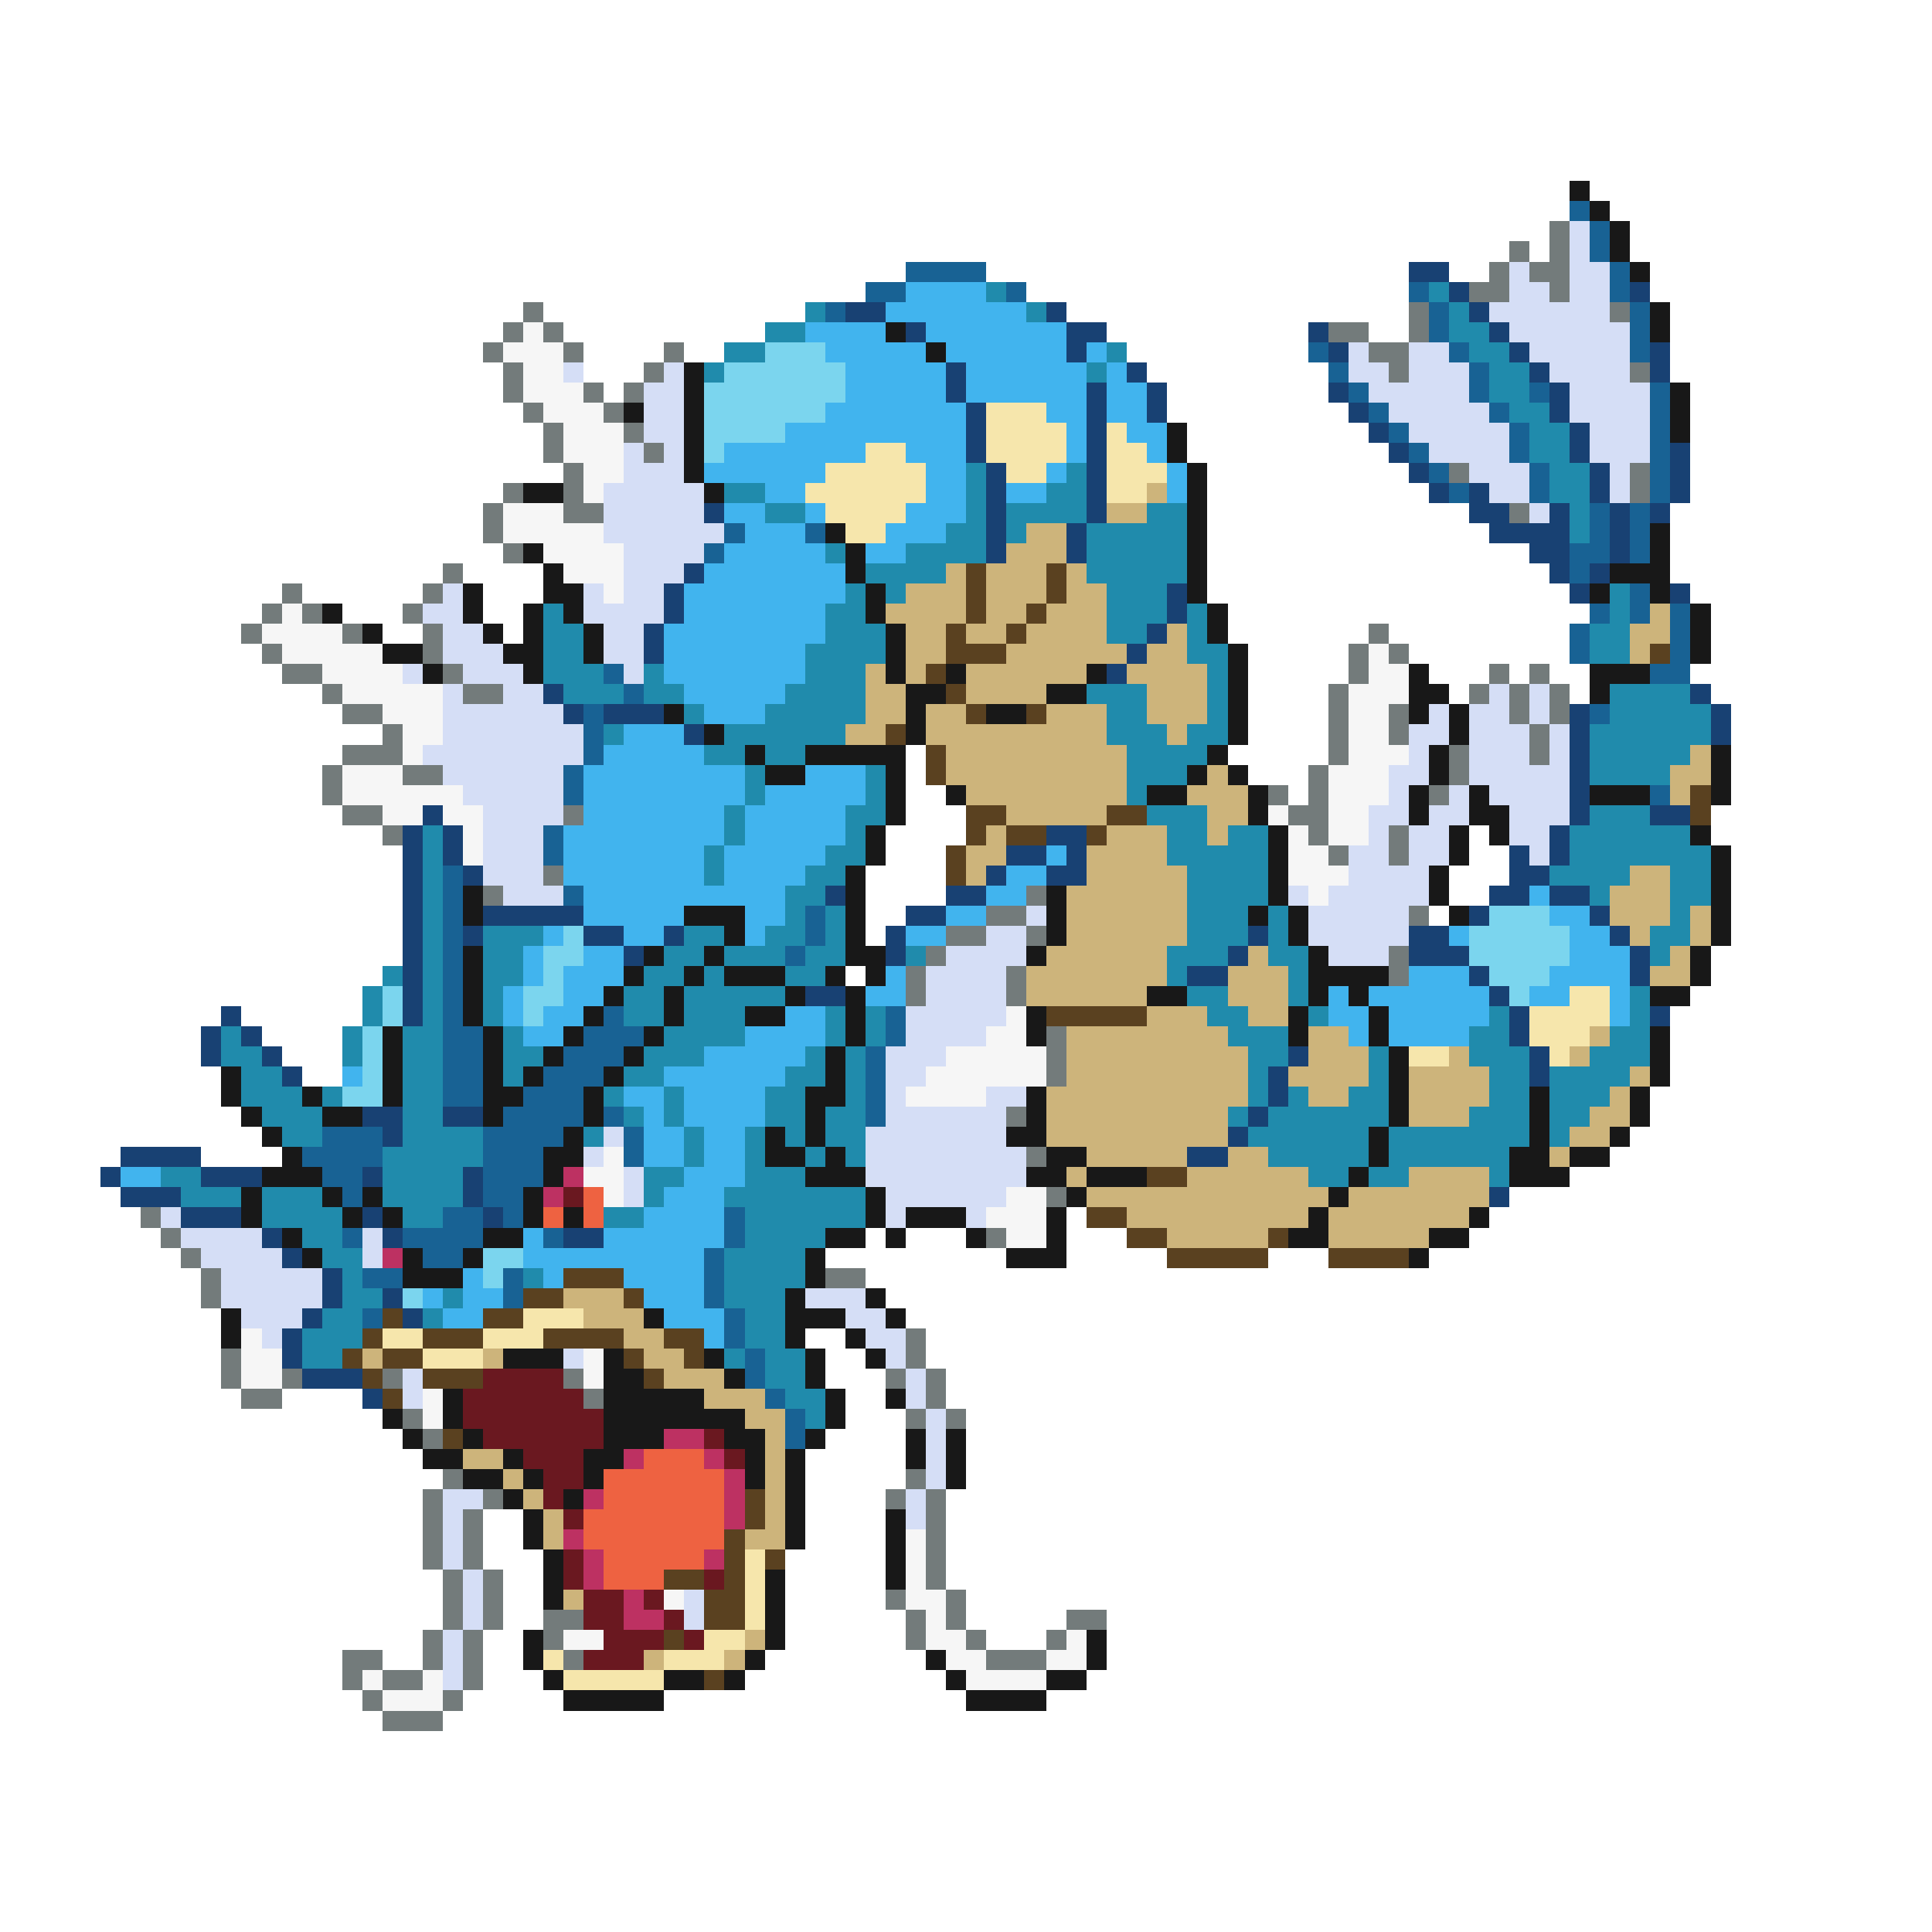 <svg xmlns="http://www.w3.org/2000/svg" viewBox="0 -0.5 96 96" shape-rendering="crispEdges">
<path stroke="#181818" d="M78 9h1M79 10h1M80 11h1M80 12h1M81 13h1M82 15h1M44 16h1M82 16h1M46 17h1M34 18h1M34 19h1M83 19h1M31 20h1M34 20h1M83 20h1M34 21h1M58 21h1M83 21h1M34 22h1M58 22h1M34 23h1M59 23h1M26 24h2M35 24h1M59 24h1M59 25h1M41 26h1M59 26h1M82 26h1M26 27h1M42 27h1M59 27h1M82 27h1M27 28h1M42 28h1M59 28h1M80 28h3M23 29h1M27 29h2M43 29h1M59 29h1M79 29h1M82 29h1M16 30h1M23 30h1M26 30h1M28 30h1M43 30h1M60 30h1M84 30h1M18 31h1M24 31h1M26 31h1M29 31h1M44 31h1M60 31h1M84 31h1M19 32h2M25 32h2M29 32h1M44 32h1M61 32h1M84 32h1M21 33h1M26 33h1M44 33h1M47 33h1M54 33h1M61 33h1M70 33h1M79 33h3M45 34h2M52 34h2M61 34h1M70 34h2M79 34h1M33 35h1M45 35h1M49 35h2M61 35h1M70 35h1M72 35h1M35 36h1M45 36h1M61 36h1M72 36h1M37 37h1M40 37h5M60 37h1M71 37h1M85 37h1M38 38h2M44 38h1M59 38h1M61 38h1M71 38h1M85 38h1M44 39h1M47 39h1M57 39h2M62 39h1M70 39h1M73 39h1M79 39h3M85 39h1M44 40h1M62 40h1M70 40h1M73 40h2M43 41h1M63 41h1M72 41h1M74 41h1M84 41h1M43 42h1M63 42h1M72 42h1M85 42h1M42 43h1M63 43h1M71 43h1M85 43h1M23 44h1M42 44h1M52 44h1M63 44h1M71 44h1M85 44h1M23 45h1M34 45h3M42 45h1M52 45h1M62 45h1M64 45h1M72 45h1M85 45h1M36 46h1M42 46h1M52 46h1M64 46h1M85 46h1M23 47h1M32 47h1M35 47h1M42 47h2M51 47h1M65 47h1M84 47h1M23 48h1M31 48h1M34 48h1M36 48h3M41 48h1M43 48h1M65 48h4M84 48h1M23 49h1M30 49h1M33 49h1M39 49h1M42 49h1M57 49h2M65 49h1M67 49h1M82 49h2M23 50h1M29 50h1M33 50h1M37 50h2M42 50h1M51 50h1M64 50h1M68 50h1M19 51h1M24 51h1M28 51h1M32 51h1M42 51h1M51 51h1M64 51h1M68 51h1M82 51h1M19 52h1M24 52h1M27 52h1M31 52h1M41 52h1M69 52h1M82 52h1M11 53h1M19 53h1M24 53h1M26 53h1M30 53h1M41 53h1M69 53h1M82 53h1M11 54h1M15 54h1M19 54h1M24 54h2M29 54h1M40 54h2M51 54h1M69 54h1M76 54h1M81 54h1M12 55h1M16 55h2M24 55h1M29 55h1M40 55h1M51 55h1M69 55h1M76 55h1M81 55h1M13 56h1M28 56h1M38 56h1M40 56h1M50 56h2M68 56h1M76 56h1M80 56h1M14 57h1M27 57h2M38 57h2M41 57h1M52 57h2M68 57h1M75 57h2M78 57h2M13 58h3M27 58h1M40 58h3M51 58h2M54 58h3M67 58h1M75 58h3M12 59h1M16 59h1M18 59h1M26 59h1M43 59h1M53 59h1M66 59h1M12 60h1M17 60h1M19 60h1M26 60h1M28 60h1M43 60h1M45 60h3M52 60h1M65 60h1M73 60h1M14 61h1M24 61h2M41 61h2M44 61h1M48 61h1M52 61h1M64 61h2M71 61h2M15 62h1M20 62h1M23 62h1M40 62h1M50 62h3M70 62h1M20 63h3M40 63h1M39 64h1M43 64h1M11 65h1M32 65h1M39 65h3M44 65h1M11 66h1M39 66h1M42 66h1M25 67h3M30 67h1M35 67h1M40 67h1M43 67h1M30 68h2M36 68h1M40 68h1M22 69h1M30 69h5M41 69h1M44 69h1M19 70h1M22 70h1M30 70h7M41 70h1M20 71h1M23 71h1M30 71h3M36 71h2M40 71h1M45 71h1M47 71h1M21 72h2M25 72h1M29 72h2M37 72h1M39 72h1M45 72h1M47 72h1M23 73h2M26 73h1M29 73h1M37 73h1M39 73h1M47 73h1M25 74h1M28 74h1M39 74h1M26 75h1M39 75h1M44 75h1M26 76h1M39 76h1M44 76h1M27 77h1M44 77h1M27 78h1M38 78h1M44 78h1M27 79h1M38 79h1M38 80h1M26 81h1M38 81h1M54 81h1M26 82h1M37 82h1M46 82h1M54 82h1M27 83h1M33 83h2M36 83h1M47 83h1M52 83h2M28 84h5M48 84h4" />
<path stroke="#186294" d="M78 10h1M79 11h1M79 12h1M45 13h4M80 13h1M43 14h2M50 14h1M70 14h1M80 14h1M41 15h1M71 15h1M81 15h1M71 16h1M81 16h1M65 17h1M72 17h1M81 17h1M66 18h1M73 18h1M67 19h1M73 19h1M76 19h1M82 19h1M68 20h1M74 20h1M82 20h1M69 21h1M75 21h1M82 21h1M70 22h1M75 22h1M82 22h1M71 23h1M76 23h1M82 23h1M72 24h1M76 24h1M82 24h1M79 25h1M81 25h1M36 26h1M40 26h1M79 26h1M81 26h1M35 27h1M78 27h2M81 27h1M78 28h1M81 29h1M79 30h1M81 30h1M83 30h1M78 31h1M83 31h1M78 32h1M83 32h1M30 33h1M82 33h2M31 34h1M29 35h1M79 35h1M29 36h1M29 37h1M28 38h1M28 39h1M82 39h1M27 41h1M27 42h1M22 43h1M22 44h1M28 44h1M22 45h1M40 45h1M22 46h1M40 46h1M22 47h1M39 47h1M22 48h1M22 49h1M22 50h1M30 50h1M44 50h1M22 51h2M29 51h3M44 51h1M22 52h2M28 52h3M43 52h1M22 53h2M27 53h3M43 53h1M22 54h2M26 54h3M43 54h1M25 55h4M30 55h1M43 55h1M16 56h3M24 56h4M31 56h1M15 57h4M24 57h3M31 57h1M16 58h2M24 58h3M17 59h1M24 59h2M22 60h2M25 60h1M36 60h1M17 61h1M20 61h4M27 61h1M36 61h1M21 62h2M35 62h1M18 63h2M25 63h1M35 63h1M25 64h1M35 64h1M18 65h1M36 65h1M36 66h1M37 67h1M37 68h1M38 69h1M39 70h1M39 71h1" />
<path stroke="#737b7b" d="M77 11h1M75 12h1M77 12h1M74 13h1M76 13h2M73 14h2M77 14h1M26 15h1M70 15h1M80 15h1M25 16h1M27 16h1M66 16h2M70 16h1M24 17h1M28 17h1M33 17h1M68 17h2M25 18h1M32 18h1M69 18h1M81 18h1M25 19h1M29 19h1M31 19h1M26 20h1M30 20h1M27 21h1M31 21h1M27 22h1M32 22h1M28 23h1M72 23h1M81 23h1M25 24h1M28 24h1M81 24h1M24 25h1M28 25h2M75 25h1M24 26h1M25 27h1M22 28h1M14 29h1M21 29h1M13 30h1M15 30h1M20 30h1M12 31h1M17 31h1M21 31h1M68 31h1M13 32h1M21 32h1M67 32h1M69 32h1M14 33h2M22 33h1M67 33h1M74 33h1M76 33h1M16 34h1M23 34h2M66 34h1M73 34h1M75 34h1M77 34h1M17 35h2M66 35h1M69 35h1M75 35h1M77 35h1M19 36h1M66 36h1M69 36h1M76 36h1M17 37h3M66 37h1M72 37h1M76 37h1M16 38h1M20 38h2M65 38h1M72 38h1M16 39h1M63 39h1M65 39h1M71 39h1M17 40h2M28 40h1M64 40h2M19 41h1M65 41h1M69 41h1M66 42h1M69 42h1M27 43h1M24 44h1M51 44h1M49 45h2M70 45h1M47 46h2M51 46h1M46 47h1M69 47h1M45 48h1M50 48h1M69 48h1M45 49h1M50 49h1M52 51h1M52 52h1M52 53h1M50 55h1M51 57h1M52 59h1M7 60h1M8 61h1M49 61h1M9 62h1M10 63h1M41 63h2M10 64h1M45 66h1M11 67h1M45 67h1M11 68h1M14 68h1M19 68h1M28 68h1M44 68h1M46 68h1M12 69h2M29 69h1M46 69h1M20 70h1M45 70h1M47 70h1M21 71h1M22 73h1M45 73h1M21 74h1M24 74h1M44 74h1M46 74h1M21 75h1M23 75h1M46 75h1M21 76h1M23 76h1M46 76h1M21 77h1M23 77h1M46 77h1M22 78h1M24 78h1M46 78h1M22 79h1M24 79h1M44 79h1M47 79h1M22 80h1M24 80h1M27 80h2M45 80h1M47 80h1M53 80h2M21 81h1M23 81h1M27 81h1M45 81h1M48 81h1M52 81h1M17 82h2M21 82h1M23 82h1M28 82h1M49 82h3M17 83h1M19 83h2M23 83h1M18 84h1M22 84h1M19 85h3" />
<path stroke="#d5def6" d="M78 11h1M78 12h1M75 13h1M78 13h2M75 14h2M78 14h2M74 15h6M75 16h6M67 17h1M70 17h2M76 17h5M28 18h1M33 18h1M67 18h2M70 18h3M77 18h4M32 19h2M68 19h5M78 19h4M32 20h2M69 20h5M78 20h4M32 21h2M70 21h5M79 21h3M31 22h1M33 22h1M71 22h4M79 22h3M31 23h3M73 23h3M80 23h1M30 24h5M74 24h2M80 24h1M30 25h5M76 25h1M30 26h6M31 27h4M31 28h3M22 29h1M29 29h1M31 29h2M21 30h2M29 30h4M22 31h2M30 31h2M22 32h3M30 32h2M20 33h1M23 33h3M31 33h1M22 34h1M25 34h2M74 34h1M76 34h1M22 35h6M71 35h1M73 35h2M76 35h1M22 36h7M70 36h2M73 36h3M77 36h1M21 37h8M70 37h1M73 37h3M77 37h1M22 38h6M69 38h2M73 38h5M23 39h5M69 39h1M72 39h1M74 39h4M24 40h4M68 40h2M71 40h2M75 40h3M24 41h3M68 41h1M70 41h2M75 41h2M24 42h3M67 42h2M70 42h2M76 42h1M24 43h3M67 43h4M25 44h3M64 44h1M66 44h5M51 45h1M65 45h5M49 46h2M65 46h5M47 47h4M66 47h3M46 48h4M46 49h4M45 50h5M45 51h4M44 52h3M44 53h2M44 54h1M49 54h2M44 55h6M30 56h1M43 56h7M29 57h1M43 57h8M31 58h1M43 58h8M31 59h1M44 59h6M8 60h1M44 60h1M48 60h1M9 61h4M18 61h1M10 62h4M18 62h1M11 63h5M11 64h5M40 64h3M12 65h3M42 65h2M13 66h1M43 66h2M28 67h1M44 67h1M20 68h1M45 68h1M20 69h1M45 69h1M46 70h1M46 71h1M46 72h1M46 73h1M22 74h2M45 74h1M22 75h1M45 75h1M22 76h1M22 77h1M23 78h1M23 79h1M34 79h1M23 80h1M34 80h1M22 81h1M22 82h1M22 83h1" />
<path stroke="#184173" d="M70 13h2M72 14h1M81 14h1M42 15h2M52 15h1M73 15h1M45 16h1M53 16h2M65 16h1M74 16h1M53 17h1M66 17h1M75 17h1M82 17h1M47 18h1M56 18h1M76 18h1M82 18h1M47 19h1M54 19h1M57 19h1M66 19h1M77 19h1M48 20h1M54 20h1M57 20h1M67 20h1M77 20h1M48 21h1M54 21h1M68 21h1M78 21h1M48 22h1M54 22h1M69 22h1M78 22h1M83 22h1M49 23h1M54 23h1M70 23h1M79 23h1M83 23h1M49 24h1M54 24h1M71 24h1M73 24h1M79 24h1M83 24h1M35 25h1M49 25h1M54 25h1M73 25h2M77 25h1M80 25h1M82 25h1M49 26h1M53 26h1M74 26h4M80 26h1M49 27h1M53 27h1M76 27h2M80 27h1M34 28h1M77 28h1M79 28h1M33 29h1M58 29h1M78 29h1M83 29h1M33 30h1M58 30h1M32 31h1M57 31h1M32 32h1M56 32h1M55 33h1M27 34h1M84 34h1M28 35h1M30 35h3M78 35h1M85 35h1M34 36h1M78 36h1M85 36h1M78 37h1M78 38h1M78 39h1M21 40h1M78 40h1M82 40h2M20 41h1M22 41h1M52 41h2M77 41h1M20 42h1M22 42h1M50 42h2M53 42h1M75 42h1M77 42h1M20 43h1M23 43h1M49 43h1M52 43h2M75 43h2M20 44h1M41 44h1M47 44h2M74 44h2M77 44h2M20 45h1M24 45h5M45 45h2M73 45h1M79 45h1M20 46h1M23 46h1M29 46h2M33 46h1M44 46h1M62 46h1M70 46h2M80 46h1M20 47h1M31 47h1M44 47h1M61 47h1M70 47h3M81 47h1M20 48h1M59 48h2M73 48h1M81 48h1M20 49h1M40 49h2M74 49h1M11 50h1M20 50h1M75 50h1M82 50h1M10 51h1M12 51h1M75 51h1M10 52h1M13 52h1M64 52h1M76 52h1M14 53h1M63 53h1M76 53h1M63 54h1M18 55h2M22 55h2M62 55h1M19 56h1M61 56h1M6 57h4M59 57h2M5 58h1M10 58h3M18 58h1M23 58h1M6 59h3M23 59h1M74 59h1M9 60h3M18 60h1M24 60h1M13 61h1M19 61h1M28 61h2M14 62h1M16 63h1M16 64h1M19 64h1M15 65h1M20 65h1M14 66h1M14 67h1M15 68h3M18 69h1" />
<path stroke="#41b4ee" d="M45 14h4M44 15h7M40 16h4M46 16h7M41 17h5M47 17h6M54 17h1M42 18h5M48 18h6M55 18h1M42 19h5M48 19h6M55 19h2M41 20h7M52 20h2M55 20h2M39 21h9M53 21h1M56 21h2M36 22h7M45 22h3M53 22h1M57 22h1M35 23h6M46 23h2M52 23h1M58 23h1M38 24h2M46 24h2M50 24h2M58 24h1M36 25h2M40 25h1M45 25h3M37 26h3M44 26h3M36 27h5M43 27h2M35 28h7M34 29h8M34 30h7M33 31h8M33 32h7M33 33h7M34 34h5M35 35h3M31 36h3M30 37h5M29 38h8M40 38h3M29 39h8M38 39h5M29 40h7M37 40h5M28 41h8M37 41h5M28 42h7M36 42h5M52 42h1M28 43h7M36 43h4M50 43h2M29 44h10M49 44h2M76 44h1M29 45h5M37 45h2M47 45h2M77 45h2M27 46h1M31 46h2M37 46h1M45 46h2M72 46h1M78 46h2M26 47h1M29 47h2M78 47h3M26 48h1M28 48h3M44 48h1M70 48h3M77 48h4M25 49h1M28 49h2M43 49h2M66 49h1M68 49h6M76 49h2M80 49h1M25 50h1M27 50h2M39 50h2M66 50h2M69 50h5M80 50h1M26 51h2M37 51h4M67 51h1M69 51h4M35 52h5M17 53h1M33 53h6M31 54h2M34 54h4M32 55h1M34 55h4M32 56h2M35 56h2M32 57h2M35 57h2M6 58h2M34 58h3M33 59h3M32 60h4M26 61h1M30 61h6M26 62h9M23 63h1M27 63h1M31 63h4M21 64h1M23 64h2M32 64h3M22 65h2M33 65h3M35 66h1" />
<path stroke="#208bac" d="M49 14h1M71 14h1M40 15h1M51 15h1M72 15h1M38 16h2M72 16h2M36 17h2M55 17h1M73 17h2M35 18h1M54 18h1M74 18h2M74 19h2M75 20h2M76 21h2M76 22h2M48 23h1M53 23h1M77 23h2M36 24h2M48 24h1M52 24h2M77 24h2M38 25h2M48 25h1M50 25h4M57 25h2M78 25h1M47 26h2M50 26h1M54 26h5M78 26h1M41 27h1M45 27h4M54 27h5M43 28h4M54 28h5M42 29h1M44 29h1M55 29h3M80 29h1M27 30h1M41 30h2M55 30h3M59 30h1M80 30h1M27 31h2M41 31h3M55 31h2M59 31h1M79 31h2M27 32h2M40 32h4M59 32h2M79 32h2M27 33h3M32 33h1M40 33h3M60 33h1M28 34h3M32 34h2M39 34h4M54 34h3M60 34h1M80 34h4M34 35h1M38 35h5M55 35h2M60 35h1M80 35h5M30 36h1M36 36h6M55 36h3M59 36h2M79 36h6M35 37h2M38 37h2M56 37h4M79 37h5M37 38h1M43 38h1M56 38h3M79 38h4M37 39h1M43 39h1M56 39h1M36 40h1M42 40h2M57 40h3M79 40h3M21 41h1M36 41h1M42 41h1M58 41h2M61 41h2M78 41h6M21 42h1M35 42h1M41 42h2M58 42h5M78 42h7M21 43h1M35 43h1M40 43h2M59 43h4M77 43h4M83 43h2M21 44h1M39 44h2M59 44h4M79 44h1M83 44h2M21 45h1M39 45h1M41 45h1M59 45h3M63 45h1M83 45h1M21 46h1M24 46h3M34 46h2M38 46h2M41 46h1M59 46h3M63 46h1M82 46h2M21 47h1M24 47h2M33 47h2M36 47h3M40 47h2M45 47h1M58 47h3M63 47h2M82 47h1M19 48h1M21 48h1M24 48h2M32 48h2M35 48h1M39 48h2M58 48h1M64 48h1M18 49h1M21 49h1M24 49h1M31 49h2M34 49h5M59 49h2M64 49h1M81 49h1M18 50h1M21 50h1M24 50h1M31 50h2M34 50h3M41 50h1M43 50h1M60 50h2M65 50h1M74 50h1M81 50h1M11 51h1M17 51h1M20 51h2M25 51h1M33 51h4M41 51h1M43 51h1M61 51h3M73 51h2M80 51h2M11 52h2M17 52h1M20 52h2M25 52h2M32 52h3M40 52h1M42 52h1M62 52h2M68 52h1M73 52h3M79 52h3M12 53h2M20 53h2M25 53h1M31 53h2M39 53h2M42 53h1M62 53h1M68 53h1M74 53h2M77 53h4M12 54h3M16 54h1M20 54h2M30 54h1M33 54h1M38 54h2M42 54h1M62 54h1M64 54h1M67 54h2M74 54h2M77 54h3M13 55h3M20 55h2M31 55h1M33 55h1M38 55h2M41 55h2M61 55h1M63 55h6M73 55h3M77 55h2M14 56h2M20 56h4M29 56h1M34 56h1M37 56h1M39 56h1M41 56h2M62 56h6M69 56h7M77 56h1M19 57h5M34 57h1M37 57h1M40 57h1M42 57h1M63 57h5M69 57h6M8 58h2M19 58h4M32 58h2M37 58h3M65 58h2M68 58h2M74 58h1M9 59h3M13 59h3M19 59h4M32 59h1M36 59h7M13 60h4M20 60h2M30 60h2M37 60h6M15 61h2M37 61h4M16 62h2M36 62h4M17 63h1M26 63h1M36 63h4M17 64h2M22 64h1M36 64h3M16 65h2M21 65h1M37 65h2M15 66h3M37 66h2M15 67h2M36 67h1M38 67h2M38 68h2M39 69h2M40 70h1" />
<path stroke="#f6f6f6" d="M26 16h1M25 17h3M26 18h2M26 19h3M27 20h3M28 21h3M28 22h3M29 23h2M29 24h1M25 25h3M25 26h5M27 27h4M28 28h3M30 29h1M14 30h1M13 31h4M14 32h5M68 32h1M16 33h4M68 33h2M17 34h5M67 34h3M19 35h3M67 35h2M20 36h2M67 36h2M20 37h1M67 37h3M17 38h3M66 38h3M17 39h6M66 39h3M19 40h2M22 40h2M63 40h1M66 40h2M23 41h1M64 41h1M66 41h2M23 42h1M64 42h2M64 43h3M65 44h1M50 50h1M49 51h2M47 52h5M46 53h6M45 54h4M30 57h1M29 58h2M30 59h1M50 59h2M49 60h3M50 61h2M12 66h1M12 67h2M29 67h1M12 68h2M29 68h1M21 69h1M21 70h1M45 76h1M45 77h1M45 78h1M33 79h1M45 79h2M46 80h1M28 81h2M46 81h2M53 81h1M47 82h2M52 82h2M18 83h1M21 83h1M48 83h4M19 84h3" />
<path stroke="#7bd5ee" d="M38 17h3M36 18h6M35 19h7M35 20h6M35 21h4M35 22h1M74 45h3M28 46h1M73 46h5M27 47h2M73 47h5M27 48h1M74 48h3M19 49h1M26 49h2M75 49h1M19 50h1M26 50h1M18 51h1M18 52h1M18 53h1M17 54h2M24 62h2M24 63h1M20 64h1" />
<path stroke="#f6e6ac" d="M49 20h3M49 21h4M55 21h1M43 22h2M49 22h4M55 22h2M41 23h5M50 23h2M55 23h3M40 24h6M55 24h2M41 25h4M42 26h2M78 49h2M76 50h4M76 51h3M70 52h2M77 52h1M26 65h3M19 66h2M24 66h3M21 67h3M37 77h1M37 78h1M37 79h1M37 80h1M35 81h2M27 82h1M33 82h3M28 83h5" />
<path stroke="#cdb47b" d="M57 24h1M55 25h2M51 26h2M50 27h3M47 28h1M49 28h3M53 28h1M45 29h3M49 29h3M53 29h2M44 30h4M49 30h2M52 30h3M82 30h1M45 31h2M48 31h2M51 31h4M58 31h1M81 31h2M45 32h2M50 32h6M57 32h2M81 32h1M43 33h1M45 33h1M48 33h6M56 33h4M43 34h2M48 34h4M57 34h3M43 35h2M46 35h2M52 35h3M57 35h3M42 36h2M46 36h9M58 36h1M47 37h9M84 37h1M47 38h9M60 38h1M83 38h2M48 39h8M59 39h3M83 39h1M50 40h5M60 40h2M49 41h1M55 41h3M60 41h1M48 42h2M54 42h4M48 43h1M54 43h5M81 43h2M53 44h6M80 44h3M53 45h6M80 45h3M84 45h1M53 46h6M81 46h1M84 46h1M52 47h6M62 47h1M83 47h1M51 48h7M61 48h3M82 48h2M51 49h6M61 49h3M57 50h3M62 50h2M53 51h8M65 51h2M79 51h1M53 52h9M65 52h3M72 52h1M78 52h1M53 53h9M64 53h4M70 53h4M81 53h1M52 54h10M65 54h2M70 54h4M80 54h1M52 55h9M70 55h3M79 55h2M52 56h9M78 56h2M54 57h5M61 57h2M77 57h1M53 58h1M59 58h6M70 58h4M54 59h12M67 59h7M56 60h9M66 60h7M58 61h5M66 61h5M28 64h3M29 65h3M31 66h2M18 67h1M24 67h1M32 67h2M33 68h3M35 69h3M37 70h2M38 71h1M23 72h2M38 72h1M25 73h1M38 73h1M26 74h1M38 74h1M27 75h1M38 75h1M27 76h1M37 76h2M28 79h1M37 81h1M32 82h1M36 82h1" />
<path stroke="#5a4120" d="M48 28h1M52 28h1M48 29h1M52 29h1M48 30h1M51 30h1M47 31h1M50 31h1M47 32h3M82 32h1M46 33h1M47 34h1M48 35h1M51 35h1M44 36h1M46 37h1M46 38h1M84 39h1M48 40h2M55 40h2M84 40h1M48 41h1M50 41h2M54 41h1M47 42h1M47 43h1M52 50h5M57 58h2M54 60h2M56 61h2M63 61h1M58 62h5M66 62h4M28 63h3M26 64h2M31 64h1M19 65h1M24 65h2M18 66h1M21 66h3M27 66h4M33 66h2M17 67h1M19 67h2M31 67h1M34 67h1M18 68h1M21 68h3M32 68h1M19 69h1M22 71h1M37 74h1M37 75h1M36 76h1M36 77h1M38 77h1M33 78h2M36 78h1M35 79h2M35 80h2M33 81h1M35 83h1" />
<path stroke="#bd3162" d="M28 58h1M27 59h1M19 62h1M33 71h2M31 72h1M35 72h1M36 73h1M29 74h1M36 74h1M36 75h1M28 76h1M29 77h1M35 77h1M29 78h1M31 79h1M31 80h2" />
<path stroke="#6a1820" d="M28 59h1M24 68h4M23 69h6M23 70h7M24 71h6M35 71h1M26 72h3M36 72h1M27 73h2M27 74h1M28 75h1M28 77h1M28 78h1M35 78h1M29 79h2M32 79h1M29 80h2M33 80h1M30 81h3M34 81h1M29 82h3" />
<path stroke="#ee6241" d="M29 59h1M27 60h1M29 60h1M32 72h3M30 73h6M30 74h6M29 75h7M29 76h7M30 77h5M30 78h3" />
</svg>